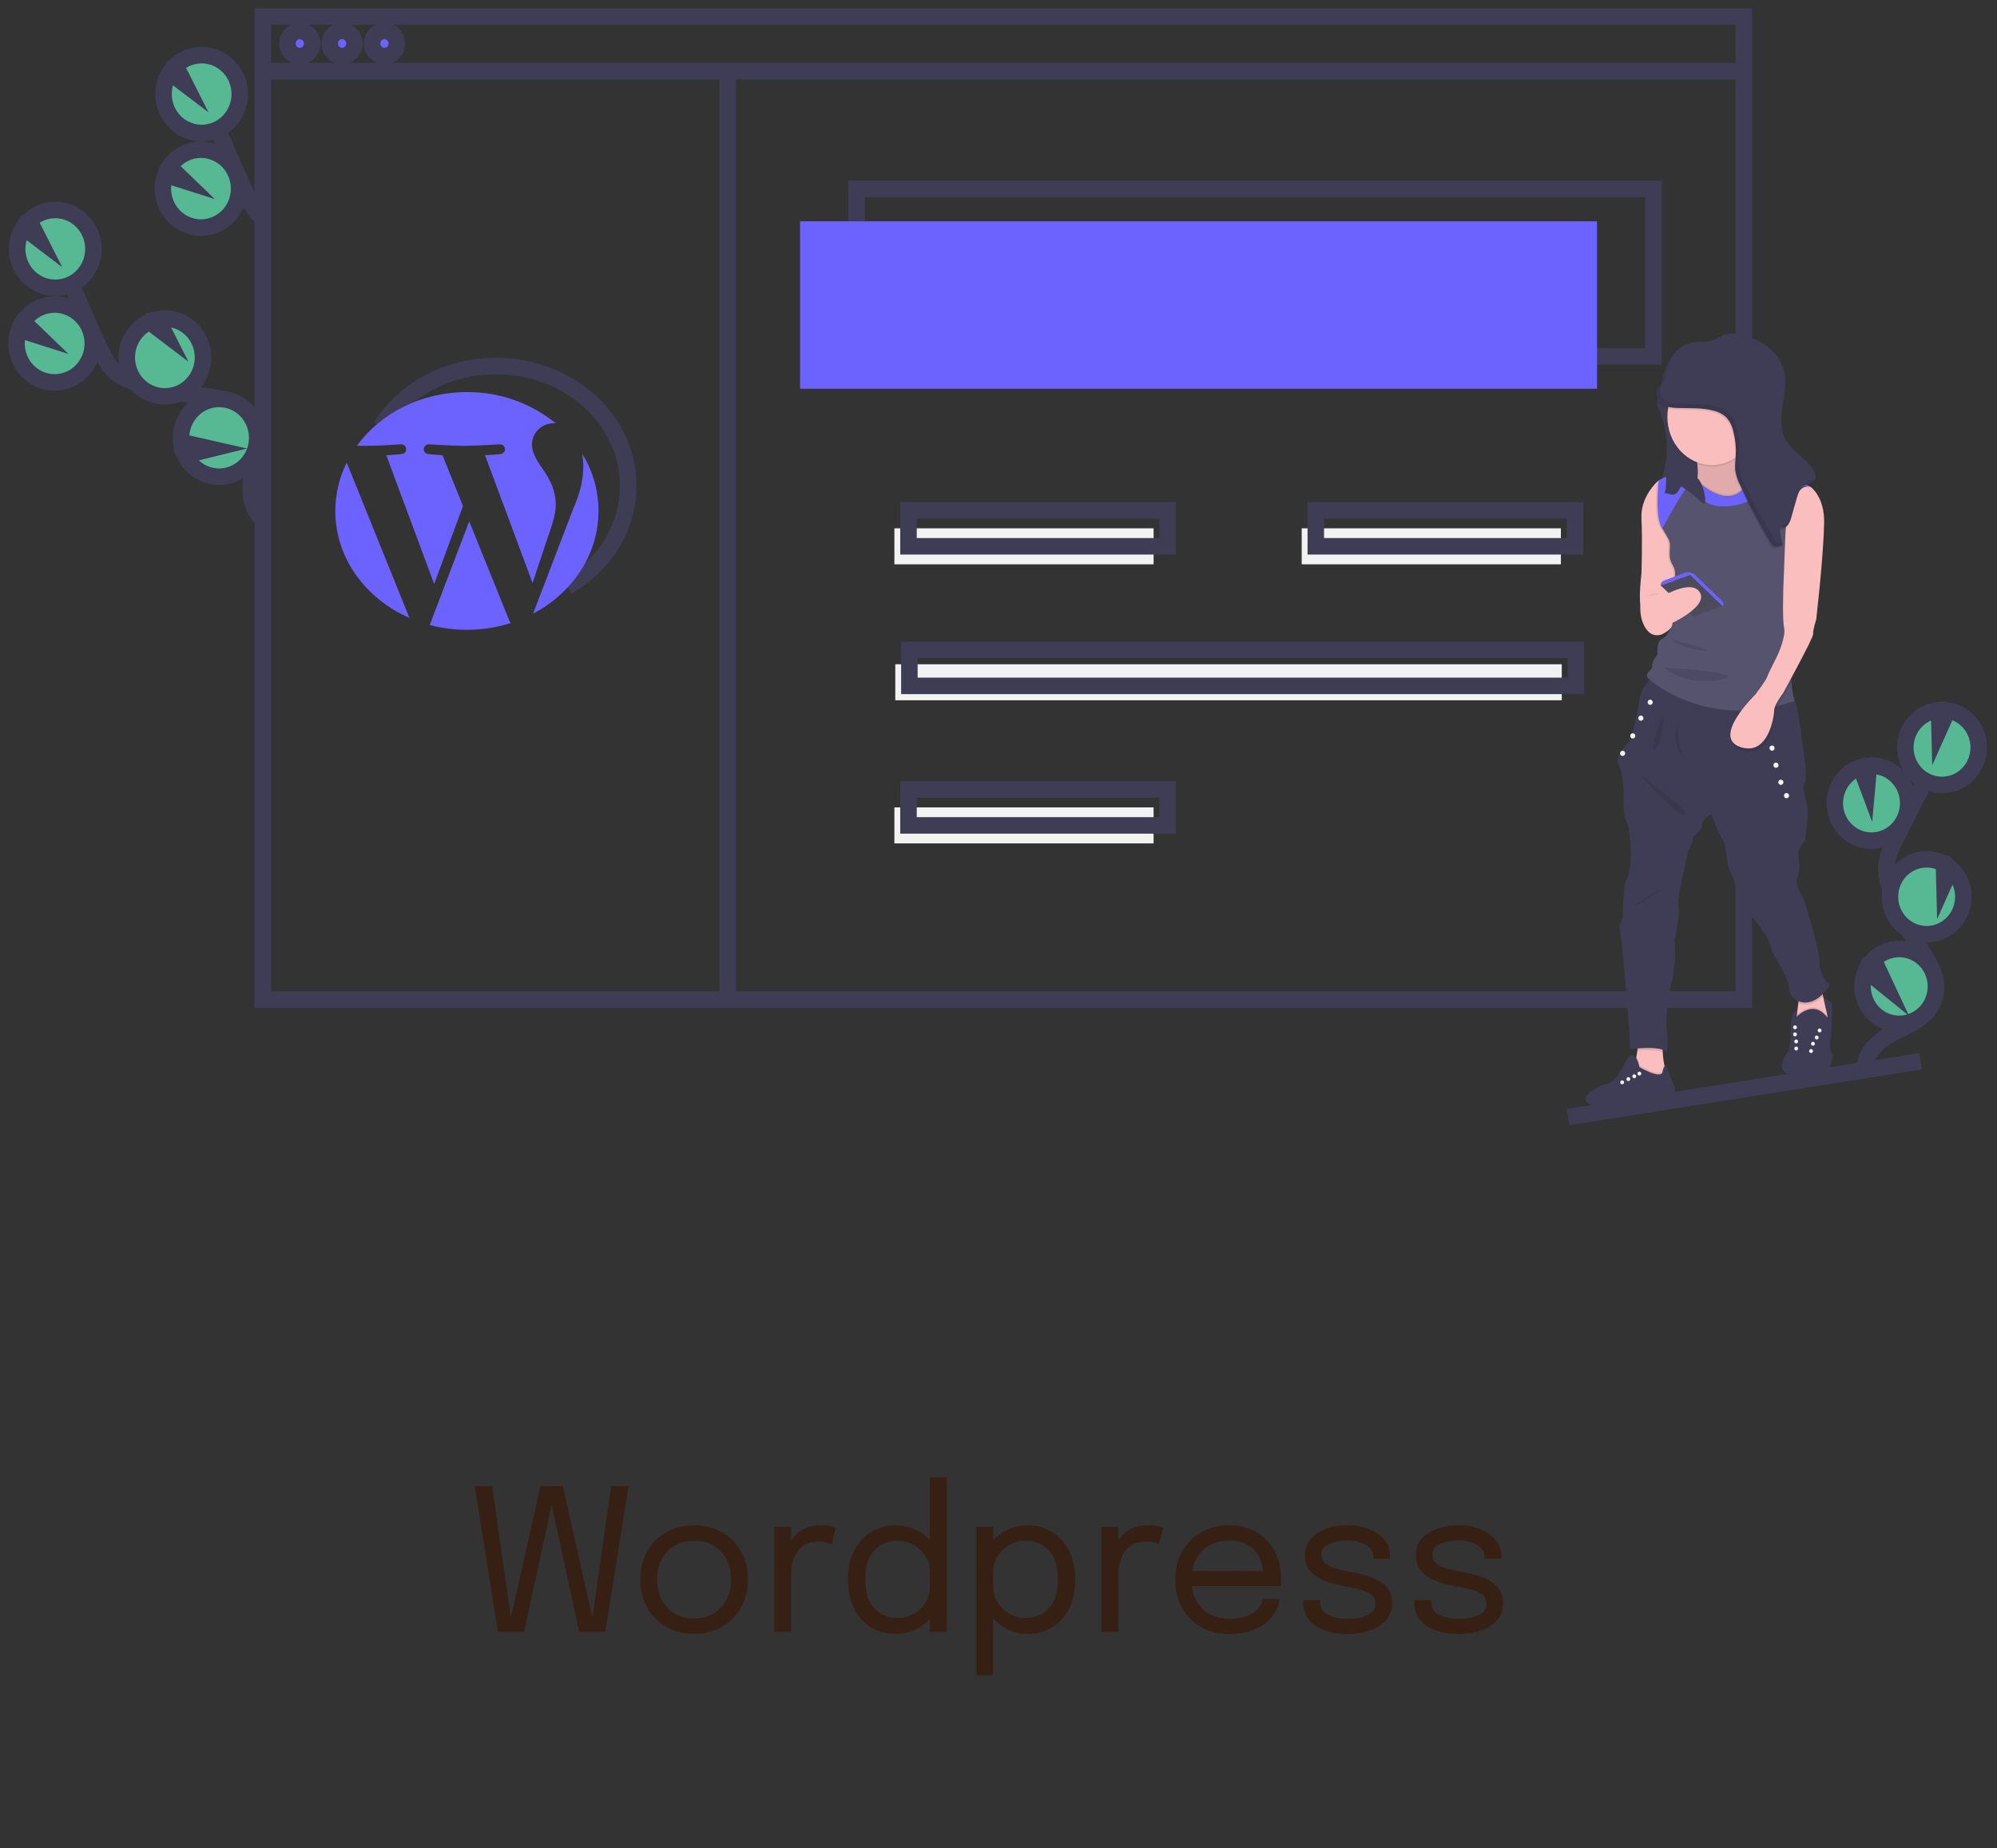 <svg width="121" height="112" viewBox="0 0 121 112" fill="none" xmlns="http://www.w3.org/2000/svg">
<rect x="0" y="0" width="121" height="112" fill="#333333" stroke="none"/>
<path d="M30.168 98.907L28.764 90.057H29.82L31.014 98.469L30.858 98.463L32.748 90.057H34.104L35.988 98.463L35.832 98.469L37.026 90.057H38.088L36.672 98.907H35.094L33.366 90.921H33.486L31.752 98.907H30.168ZM42.057 99.021C41.417 99.021 40.851 98.879 40.359 98.595C39.871 98.307 39.487 97.915 39.207 97.419C38.931 96.919 38.793 96.351 38.793 95.715C38.793 95.079 38.931 94.515 39.207 94.023C39.487 93.531 39.871 93.145 40.359 92.865C40.851 92.585 41.417 92.445 42.057 92.445C42.697 92.445 43.261 92.585 43.749 92.865C44.241 93.145 44.625 93.531 44.901 94.023C45.181 94.515 45.321 95.079 45.321 95.715C45.321 96.351 45.181 96.919 44.901 97.419C44.625 97.915 44.241 98.307 43.749 98.595C43.261 98.879 42.697 99.021 42.057 99.021ZM42.057 98.085C42.497 98.085 42.885 97.987 43.221 97.791C43.557 97.595 43.819 97.319 44.007 96.963C44.199 96.607 44.295 96.191 44.295 95.715C44.295 95.239 44.199 94.827 44.007 94.479C43.819 94.127 43.557 93.857 43.221 93.669C42.885 93.477 42.497 93.381 42.057 93.381C41.621 93.381 41.233 93.477 40.893 93.669C40.557 93.857 40.293 94.127 40.101 94.479C39.913 94.827 39.819 95.239 39.819 95.715C39.819 96.191 39.913 96.607 40.101 96.963C40.293 97.319 40.557 97.595 40.893 97.791C41.233 97.987 41.621 98.085 42.057 98.085ZM46.914 98.907V92.535H47.934V94.491L47.598 94.371C47.622 94.135 47.682 93.903 47.778 93.675C47.874 93.443 48.006 93.235 48.174 93.051C48.346 92.863 48.56 92.715 48.816 92.607C49.072 92.495 49.372 92.439 49.716 92.439C49.972 92.439 50.18 92.461 50.34 92.505C50.504 92.545 50.606 92.577 50.646 92.601L50.382 93.603C50.342 93.575 50.26 93.539 50.136 93.495C50.016 93.451 49.844 93.429 49.62 93.429C49.288 93.429 49.012 93.489 48.792 93.609C48.576 93.729 48.404 93.889 48.276 94.089C48.152 94.285 48.064 94.499 48.012 94.731C47.96 94.963 47.934 95.193 47.934 95.421V98.907H46.914ZM54.253 99.027C53.729 99.027 53.249 98.901 52.813 98.649C52.377 98.393 52.029 98.019 51.769 97.527C51.509 97.031 51.379 96.427 51.379 95.715C51.379 95.015 51.511 94.421 51.775 93.933C52.039 93.445 52.389 93.075 52.825 92.823C53.261 92.567 53.737 92.439 54.253 92.439C54.745 92.439 55.205 92.557 55.633 92.793C56.065 93.025 56.413 93.349 56.677 93.765C56.941 94.181 57.073 94.663 57.073 95.211C57.073 95.223 57.073 95.235 57.073 95.247C57.073 95.259 57.073 95.271 57.073 95.283L56.341 95.313C56.341 95.301 56.341 95.289 56.341 95.277C56.341 95.261 56.341 95.247 56.341 95.235C56.341 94.887 56.249 94.573 56.065 94.293C55.885 94.013 55.647 93.791 55.351 93.627C55.055 93.459 54.737 93.375 54.397 93.375C53.829 93.375 53.359 93.567 52.987 93.951C52.615 94.331 52.429 94.919 52.429 95.715C52.429 96.507 52.615 97.097 52.987 97.485C53.363 97.869 53.833 98.061 54.397 98.061C54.753 98.061 55.077 97.975 55.369 97.803C55.665 97.631 55.901 97.401 56.077 97.113C56.253 96.821 56.341 96.495 56.341 96.135L57.073 96.153C57.073 96.697 56.947 97.187 56.695 97.623C56.443 98.055 56.103 98.397 55.675 98.649C55.251 98.901 54.777 99.027 54.253 99.027ZM56.341 98.907V89.529H57.367V98.907H56.341ZM59.16 101.529V92.535H60.18V101.529H59.16ZM62.274 99.027C61.782 99.027 61.322 98.907 60.894 98.667C60.466 98.423 60.118 98.089 59.85 97.665C59.586 97.241 59.454 96.757 59.454 96.213C59.454 96.201 59.454 96.191 59.454 96.183C59.454 96.175 59.454 96.165 59.454 96.153L60.186 96.135C60.186 96.143 60.186 96.153 60.186 96.165C60.186 96.173 60.186 96.181 60.186 96.189C60.186 96.533 60.276 96.847 60.456 97.131C60.64 97.415 60.88 97.641 61.176 97.809C61.472 97.977 61.79 98.061 62.13 98.061C62.694 98.061 63.162 97.869 63.534 97.485C63.91 97.097 64.098 96.507 64.098 95.715C64.098 94.919 63.912 94.331 63.54 93.951C63.168 93.567 62.698 93.375 62.13 93.375C61.79 93.375 61.472 93.459 61.176 93.627C60.88 93.791 60.64 94.013 60.456 94.293C60.276 94.573 60.186 94.887 60.186 95.235L59.454 95.211C59.454 94.663 59.586 94.181 59.85 93.765C60.118 93.349 60.466 93.025 60.894 92.793C61.322 92.557 61.782 92.439 62.274 92.439C62.79 92.439 63.266 92.567 63.702 92.823C64.138 93.075 64.488 93.445 64.752 93.933C65.016 94.421 65.148 95.015 65.148 95.715C65.148 96.427 65.018 97.031 64.758 97.527C64.498 98.019 64.15 98.393 63.714 98.649C63.278 98.901 62.798 99.027 62.274 99.027ZM66.742 98.907V92.535H67.762V94.491L67.426 94.371C67.45 94.135 67.51 93.903 67.606 93.675C67.702 93.443 67.834 93.235 68.002 93.051C68.174 92.863 68.388 92.715 68.644 92.607C68.9 92.495 69.2 92.439 69.544 92.439C69.8 92.439 70.008 92.461 70.168 92.505C70.332 92.545 70.434 92.577 70.474 92.601L70.21 93.603C70.17 93.575 70.088 93.539 69.964 93.495C69.844 93.451 69.672 93.429 69.448 93.429C69.116 93.429 68.84 93.489 68.62 93.609C68.404 93.729 68.232 93.889 68.104 94.089C67.98 94.285 67.892 94.499 67.84 94.731C67.788 94.963 67.762 95.193 67.762 95.421V98.907H66.742ZM71.783 96.129V95.217H76.709L76.529 95.517C76.529 95.493 76.529 95.471 76.529 95.451C76.529 95.427 76.529 95.405 76.529 95.385C76.529 95.017 76.451 94.681 76.295 94.377C76.143 94.069 75.915 93.823 75.611 93.639C75.307 93.455 74.931 93.363 74.483 93.363C74.031 93.363 73.633 93.459 73.289 93.651C72.945 93.843 72.677 94.115 72.485 94.467C72.293 94.815 72.197 95.231 72.197 95.715C72.197 96.207 72.289 96.631 72.473 96.987C72.661 97.343 72.927 97.617 73.271 97.809C73.615 98.001 74.023 98.097 74.495 98.097C74.831 98.097 75.123 98.063 75.371 97.995C75.619 97.923 75.823 97.829 75.983 97.713C76.147 97.593 76.271 97.463 76.355 97.323C76.439 97.183 76.489 97.043 76.505 96.903H77.525C77.505 97.159 77.425 97.413 77.285 97.665C77.145 97.917 76.947 98.147 76.691 98.355C76.435 98.559 76.121 98.723 75.749 98.847C75.377 98.971 74.949 99.033 74.465 99.033C73.825 99.033 73.261 98.893 72.773 98.613C72.285 98.333 71.901 97.945 71.621 97.449C71.345 96.953 71.207 96.383 71.207 95.739C71.207 95.087 71.347 94.515 71.627 94.023C71.907 93.527 72.293 93.139 72.785 92.859C73.277 92.579 73.839 92.439 74.471 92.439C75.115 92.439 75.673 92.579 76.145 92.859C76.617 93.139 76.981 93.523 77.237 94.011C77.493 94.495 77.621 95.047 77.621 95.667C77.621 95.731 77.619 95.815 77.615 95.919C77.611 96.023 77.605 96.093 77.597 96.129H71.783ZM81.647 99.027C81.263 99.027 80.907 98.987 80.579 98.907C80.255 98.823 79.971 98.703 79.727 98.547C79.487 98.387 79.299 98.191 79.163 97.959C79.031 97.727 78.965 97.461 78.965 97.161C78.965 97.129 78.965 97.097 78.965 97.065C78.965 97.029 78.965 96.999 78.965 96.975H79.991C79.991 96.999 79.991 97.019 79.991 97.035C79.991 97.051 79.991 97.075 79.991 97.107C79.991 97.431 80.141 97.679 80.441 97.851C80.741 98.019 81.151 98.103 81.671 98.103C81.991 98.103 82.277 98.071 82.529 98.007C82.781 97.943 82.979 97.845 83.123 97.713C83.271 97.581 83.345 97.415 83.345 97.215C83.345 96.883 83.189 96.647 82.877 96.507C82.569 96.363 82.107 96.239 81.491 96.135C81.167 96.079 80.859 96.007 80.567 95.919C80.275 95.827 80.015 95.709 79.787 95.565C79.563 95.421 79.385 95.243 79.253 95.031C79.125 94.815 79.061 94.557 79.061 94.257C79.061 93.869 79.175 93.541 79.403 93.273C79.635 93.001 79.947 92.795 80.339 92.655C80.731 92.511 81.167 92.439 81.647 92.439C82.111 92.439 82.539 92.513 82.931 92.661C83.323 92.809 83.637 93.025 83.873 93.309C84.113 93.589 84.233 93.935 84.233 94.347C84.233 94.363 84.233 94.383 84.233 94.407C84.233 94.427 84.233 94.447 84.233 94.467H83.213C83.213 94.447 83.213 94.431 83.213 94.419C83.213 94.407 83.213 94.393 83.213 94.377C83.213 94.145 83.139 93.955 82.991 93.807C82.843 93.655 82.651 93.543 82.415 93.471C82.179 93.395 81.927 93.357 81.659 93.357C81.407 93.357 81.159 93.385 80.915 93.441C80.671 93.493 80.469 93.581 80.309 93.705C80.149 93.829 80.069 93.999 80.069 94.215C80.069 94.431 80.143 94.605 80.291 94.737C80.443 94.865 80.655 94.971 80.927 95.055C81.203 95.135 81.527 95.209 81.899 95.277C82.231 95.337 82.545 95.413 82.841 95.505C83.137 95.593 83.397 95.707 83.621 95.847C83.849 95.987 84.027 96.165 84.155 96.381C84.287 96.593 84.353 96.853 84.353 97.161C84.353 97.473 84.281 97.745 84.137 97.977C83.997 98.209 83.801 98.403 83.549 98.559C83.301 98.715 83.013 98.831 82.685 98.907C82.361 98.987 82.015 99.027 81.647 99.027ZM88.374 99.027C87.99 99.027 87.633 98.987 87.305 98.907C86.981 98.823 86.698 98.703 86.454 98.547C86.213 98.387 86.025 98.191 85.889 97.959C85.757 97.727 85.692 97.461 85.692 97.161C85.692 97.129 85.692 97.097 85.692 97.065C85.692 97.029 85.692 96.999 85.692 96.975H86.718C86.718 96.999 86.718 97.019 86.718 97.035C86.718 97.051 86.718 97.075 86.718 97.107C86.718 97.431 86.868 97.679 87.168 97.851C87.468 98.019 87.877 98.103 88.397 98.103C88.718 98.103 89.004 98.071 89.255 98.007C89.507 97.943 89.706 97.845 89.85 97.713C89.998 97.581 90.072 97.415 90.072 97.215C90.072 96.883 89.915 96.647 89.603 96.507C89.296 96.363 88.834 96.239 88.218 96.135C87.894 96.079 87.585 96.007 87.293 95.919C87.001 95.827 86.742 95.709 86.513 95.565C86.29 95.421 86.112 95.243 85.98 95.031C85.852 94.815 85.787 94.557 85.787 94.257C85.787 93.869 85.901 93.541 86.129 93.273C86.362 93.001 86.674 92.795 87.066 92.655C87.457 92.511 87.894 92.439 88.374 92.439C88.838 92.439 89.266 92.513 89.657 92.661C90.049 92.809 90.364 93.025 90.6 93.309C90.84 93.589 90.96 93.935 90.96 94.347C90.96 94.363 90.96 94.383 90.96 94.407C90.96 94.427 90.96 94.447 90.96 94.467H89.939C89.939 94.447 89.939 94.431 89.939 94.419C89.939 94.407 89.939 94.393 89.939 94.377C89.939 94.145 89.865 93.955 89.718 93.807C89.57 93.655 89.377 93.543 89.141 93.471C88.906 93.395 88.653 93.357 88.385 93.357C88.133 93.357 87.885 93.385 87.641 93.441C87.397 93.493 87.195 93.581 87.035 93.705C86.876 93.829 86.796 93.999 86.796 94.215C86.796 94.431 86.87 94.605 87.017 94.737C87.169 94.865 87.382 94.971 87.653 95.055C87.93 95.135 88.254 95.209 88.626 95.277C88.957 95.337 89.272 95.413 89.567 95.505C89.864 95.593 90.124 95.707 90.347 95.847C90.576 95.987 90.754 96.165 90.882 96.381C91.013 96.593 91.079 96.853 91.079 97.161C91.079 97.473 91.007 97.745 90.864 97.977C90.724 98.209 90.528 98.403 90.275 98.559C90.028 98.715 89.74 98.831 89.412 98.907C89.088 98.987 88.742 99.027 88.374 99.027Z" fill="#391400" fill-opacity="0.6"/>
<path d="M100.184 11.448H51.895V21.596H100.184V11.448Z" stroke="#3F3D56" stroke-miterlimit="10"/>
<path d="M23.079 25.864C24.456 23.666 27.063 22.184 30.053 22.184C34.478 22.184 38.065 25.433 38.065 29.44C38.065 32.002 36.599 34.255 34.384 35.546" stroke="#3F3D56" stroke-miterlimit="10"/>
<path d="M96.765 13.412H48.477V23.56H96.765V13.412Z" fill="#6C63FF"/>
<path d="M17.951 3.727C18.364 3.727 18.699 3.385 18.699 2.964C18.699 2.542 18.364 2.2 17.951 2.2C17.538 2.2 17.203 2.542 17.203 2.964C17.203 3.385 17.538 3.727 17.951 3.727Z" fill="#6C63FF"/>
<path d="M20.515 3.727C20.928 3.727 21.263 3.385 21.263 2.964C21.263 2.542 20.928 2.2 20.515 2.2C20.102 2.2 19.767 2.542 19.767 2.964C19.767 3.385 20.102 3.727 20.515 3.727Z" fill="#6C63FF"/>
<path d="M23.079 3.727C23.492 3.727 23.827 3.385 23.827 2.964C23.827 2.542 23.492 2.2 23.079 2.2C22.666 2.2 22.331 2.542 22.331 2.964C22.331 3.385 22.666 3.727 23.079 3.727Z" fill="#6C63FF"/>
<path d="M105.661 1H15.921V60.58H105.661V1Z" stroke="#3F3D56" stroke-miterlimit="10"/>
<path d="M15.921 4.311H105.661" stroke="#3F3D56" stroke-miterlimit="10"/>
<path d="M18.165 3.4C18.578 3.4 18.913 3.058 18.913 2.637C18.913 2.215 18.578 1.873 18.165 1.873C17.752 1.873 17.417 2.215 17.417 2.637C17.417 3.058 17.752 3.4 18.165 3.4Z" stroke="#3F3D56" stroke-miterlimit="10"/>
<path d="M20.729 3.4C21.142 3.4 21.477 3.058 21.477 2.637C21.477 2.215 21.142 1.873 20.729 1.873C20.316 1.873 19.981 2.215 19.981 2.637C19.981 3.058 20.316 3.4 20.729 3.4Z" stroke="#3F3D56" stroke-miterlimit="10"/>
<path d="M23.293 3.4C23.706 3.4 24.041 3.058 24.041 2.637C24.041 2.215 23.706 1.873 23.293 1.873C22.88 1.873 22.545 2.215 22.545 2.637C22.545 3.058 22.88 3.4 23.293 3.4Z" stroke="#3F3D56" stroke-miterlimit="10"/>
<path d="M4.388 23.265C4.716 23.117 5.005 22.894 5.233 22.612C5.461 22.331 5.622 22 5.703 21.644C5.785 21.288 5.784 20.918 5.701 20.563C5.619 20.207 5.456 19.876 5.227 19.596C4.998 19.316 4.708 19.093 4.38 18.947C4.053 18.8 3.696 18.734 3.339 18.752C2.982 18.77 2.633 18.873 2.322 19.052C2.01 19.231 1.743 19.482 1.542 19.784L2.407 20.619L1.296 20.266C1.078 20.848 1.094 21.494 1.342 22.063C1.428 22.263 1.541 22.45 1.679 22.617C2 23.011 2.438 23.288 2.927 23.404C3.416 23.521 3.929 23.472 4.388 23.265Z" fill="#57B894"/>
<path d="M15.945 31.456C15.101 30.852 15.101 29.583 15.311 28.553C15.52 27.522 15.84 26.398 15.365 25.465C14.681 24.123 12.884 24.042 11.41 23.899C10.317 23.792 9.239 23.554 8.2 23.188C7.784 23.041 7.367 22.87 7.026 22.585C6.535 22.175 6.246 21.57 5.977 20.983C5.081 19.028 4.23 17.052 3.425 15.056" stroke="#3F3D56" stroke-miterlimit="10"/>
<path d="M4.245 22.973C4.572 22.825 4.861 22.602 5.089 22.32C5.318 22.039 5.479 21.707 5.56 21.352C5.641 20.996 5.641 20.626 5.558 20.271C5.475 19.915 5.313 19.584 5.084 19.304C4.854 19.023 4.565 18.801 4.237 18.655C3.909 18.508 3.553 18.442 3.195 18.46C2.838 18.478 2.49 18.581 2.178 18.76C1.867 18.939 1.6 19.19 1.399 19.492L2.264 20.327L1.153 19.974C0.934 20.556 0.951 21.202 1.199 21.771C1.285 21.971 1.398 22.158 1.535 22.325C1.857 22.719 2.295 22.996 2.784 23.113C3.273 23.229 3.786 23.18 4.245 22.973V22.973Z" stroke="#3F3D56" stroke-miterlimit="10"/>
<path d="M1.43 16.43C1.273 16.068 1.208 15.672 1.24 15.278C1.272 14.884 1.401 14.505 1.615 14.175L2.535 14.873L1.967 13.749C2.325 13.409 2.78 13.193 3.266 13.133C3.752 13.073 4.244 13.173 4.671 13.418C5.098 13.662 5.438 14.039 5.642 14.494C5.845 14.948 5.902 15.457 5.804 15.947C5.706 16.437 5.458 16.882 5.096 17.219C4.734 17.555 4.276 17.765 3.789 17.819C3.303 17.873 2.812 17.767 2.388 17.517C1.964 17.268 1.628 16.887 1.43 16.43Z" fill="#57B894"/>
<path d="M1.239 16.04C1.082 15.678 1.017 15.283 1.049 14.889C1.081 14.495 1.21 14.115 1.424 13.785L2.344 14.483L1.776 13.36C2.134 13.019 2.589 12.803 3.075 12.743C3.561 12.684 4.053 12.784 4.48 13.028C4.907 13.273 5.247 13.649 5.451 14.104C5.654 14.559 5.711 15.068 5.613 15.557C5.515 16.047 5.267 16.493 4.905 16.829C4.543 17.166 4.085 17.376 3.598 17.429C3.112 17.483 2.621 17.378 2.197 17.128C1.773 16.878 1.437 16.497 1.239 16.04L1.239 16.04Z" stroke="#3F3D56" stroke-miterlimit="10"/>
<path d="M11.134 24.201C11.652 23.966 12.068 23.545 12.302 23.017C12.536 22.49 12.572 21.893 12.402 21.34C12.233 20.788 11.87 20.318 11.383 20.021C10.897 19.724 10.32 19.62 9.763 19.729L10.199 20.592L9.269 19.886C9.267 19.887 9.265 19.887 9.263 19.888C8.986 20.014 8.735 20.194 8.526 20.418C8.317 20.642 8.153 20.907 8.044 21.195C7.823 21.779 7.839 22.428 8.087 23C8.335 23.572 8.795 24.02 9.367 24.245C9.938 24.47 10.574 24.454 11.134 24.201Z" fill="#57B894"/>
<path d="M10.927 23.819C11.445 23.584 11.861 23.163 12.095 22.636C12.329 22.108 12.365 21.511 12.195 20.958C12.026 20.406 11.663 19.936 11.176 19.639C10.69 19.342 10.113 19.238 9.556 19.347L9.992 20.21L9.062 19.504C9.06 19.505 9.058 19.506 9.056 19.507C8.778 19.632 8.528 19.812 8.319 20.036C8.109 20.26 7.945 20.525 7.836 20.814C7.727 21.103 7.674 21.411 7.682 21.72C7.689 22.03 7.756 22.335 7.879 22.619C8.002 22.902 8.178 23.157 8.398 23.371C8.618 23.585 8.876 23.752 9.159 23.863C9.442 23.975 9.744 24.028 10.047 24.021C10.351 24.013 10.649 23.945 10.927 23.819V23.819Z" stroke="#3F3D56" stroke-miterlimit="10"/>
<path d="M12.056 28.728C12.483 29.048 13.005 29.207 13.534 29.18C14.063 29.154 14.567 28.942 14.961 28.58C15.355 28.219 15.616 27.731 15.699 27.197C15.782 26.662 15.683 26.115 15.418 25.647C15.153 25.179 14.739 24.818 14.244 24.624C13.749 24.431 13.205 24.417 12.701 24.586C12.198 24.754 11.767 25.093 11.479 25.548C11.192 26.002 11.067 26.544 11.124 27.081L12.939 27.494L11.356 27.883C11.519 28.218 11.759 28.508 12.056 28.728Z" fill="#57B894"/>
<path d="M11.912 28.435C12.34 28.755 12.862 28.914 13.391 28.887C13.92 28.86 14.423 28.649 14.818 28.288C15.212 27.926 15.472 27.438 15.556 26.904C15.639 26.369 15.54 25.822 15.275 25.354C15.01 24.886 14.595 24.525 14.101 24.331C13.606 24.138 13.061 24.125 12.558 24.293C12.055 24.461 11.623 24.8 11.336 25.255C11.049 25.709 10.924 26.251 10.981 26.788L12.796 27.201L11.212 27.59C11.376 27.925 11.616 28.215 11.912 28.435V28.435Z" stroke="#3F3D56" stroke-miterlimit="10"/>
<path d="M112.219 50.964C112.523 51.129 112.861 51.22 113.205 51.23C113.549 51.239 113.891 51.167 114.203 51.018C114.515 50.87 114.789 50.65 115.004 50.374C115.218 50.099 115.367 49.777 115.439 49.433C115.511 49.089 115.503 48.733 115.417 48.393C115.331 48.052 115.169 47.737 114.943 47.471C114.717 47.206 114.434 46.997 114.116 46.863C113.798 46.728 113.454 46.67 113.11 46.695L113.005 47.86L112.606 46.791C112.045 46.967 111.575 47.364 111.301 47.894C111.203 48.079 111.132 48.278 111.09 48.484C110.988 48.966 111.044 49.469 111.247 49.917C111.451 50.365 111.792 50.732 112.219 50.964Z" fill="#57B894"/>
<path d="M113.012 64.772C112.959 63.761 113.9 63.007 114.788 62.557C115.677 62.107 116.701 61.686 117.11 60.764C117.699 59.438 116.692 58 115.922 56.774C115.351 55.864 114.888 54.889 114.542 53.868C114.403 53.459 114.283 53.034 114.291 52.601C114.304 51.977 114.581 51.395 114.856 50.838C115.774 48.983 116.734 47.151 117.736 45.342" stroke="#3F3D56" stroke-miterlimit="10"/>
<path d="M112.351 50.68C112.655 50.845 112.993 50.936 113.337 50.946C113.681 50.955 114.023 50.883 114.335 50.734C114.647 50.586 114.921 50.365 115.136 50.09C115.35 49.815 115.499 49.493 115.571 49.149C115.643 48.805 115.635 48.449 115.549 48.108C115.463 47.768 115.301 47.453 115.075 47.187C114.849 46.922 114.566 46.713 114.248 46.578C113.93 46.444 113.586 46.386 113.242 46.411L113.137 47.576L112.738 46.507C112.177 46.683 111.707 47.08 111.433 47.61C111.335 47.795 111.264 47.994 111.222 48.199C111.12 48.682 111.176 49.185 111.379 49.633C111.583 50.081 111.924 50.448 112.351 50.68V50.68Z" stroke="#3F3D56" stroke-miterlimit="10"/>
<path d="M115.531 44.615C115.705 44.279 115.96 43.993 116.272 43.784C116.583 43.575 116.941 43.45 117.313 43.419L117.342 44.545L117.838 43.438C118.303 43.513 118.734 43.737 119.067 44.077C119.4 44.418 119.618 44.858 119.69 45.333C119.763 45.809 119.685 46.296 119.469 46.723C119.253 47.151 118.909 47.497 118.487 47.712C118.066 47.927 117.588 48 117.123 47.92C116.658 47.84 116.231 47.611 115.902 47.266C115.573 46.922 115.359 46.479 115.293 46.003C115.226 45.526 115.309 45.04 115.531 44.615Z" fill="#57B894"/>
<path d="M115.707 44.236C115.881 43.9 116.136 43.614 116.448 43.405C116.759 43.196 117.117 43.07 117.489 43.039L117.518 44.165L118.014 43.059C118.479 43.133 118.91 43.357 119.243 43.697C119.576 44.038 119.794 44.478 119.866 44.953C119.939 45.429 119.861 45.916 119.645 46.343C119.428 46.771 119.085 47.117 118.663 47.332C118.241 47.547 117.764 47.62 117.299 47.54C116.834 47.46 116.407 47.231 116.078 46.886C115.749 46.542 115.535 46.099 115.469 45.623C115.402 45.146 115.485 44.66 115.707 44.236Z" stroke="#3F3D56" stroke-miterlimit="10"/>
<path d="M115.533 56.74C116.015 57.001 116.574 57.073 117.105 56.94C117.635 56.808 118.099 56.481 118.408 56.021C118.718 55.562 118.851 55.002 118.782 54.449C118.713 53.896 118.447 53.388 118.035 53.022L117.654 53.873L117.625 52.733C117.624 52.732 117.622 52.731 117.62 52.73C117.362 52.59 117.08 52.503 116.789 52.474C116.498 52.446 116.205 52.476 115.926 52.563C115.646 52.65 115.386 52.792 115.161 52.982C114.936 53.172 114.749 53.405 114.612 53.669C114.475 53.932 114.39 54.22 114.362 54.517C114.334 54.814 114.364 55.114 114.449 55.399C114.535 55.684 114.674 55.949 114.86 56.179C115.046 56.409 115.275 56.6 115.533 56.74V56.74Z" fill="#57B894"/>
<path d="M115.693 56.353C116.175 56.614 116.735 56.686 117.265 56.553C117.795 56.421 118.26 56.094 118.569 55.634C118.878 55.175 119.011 54.615 118.942 54.062C118.874 53.509 118.608 53.001 118.196 52.635L117.815 53.486L117.786 52.346C117.784 52.345 117.782 52.344 117.781 52.343C117.523 52.203 117.24 52.116 116.95 52.088C116.659 52.059 116.366 52.089 116.086 52.176C115.807 52.263 115.547 52.406 115.322 52.596C115.096 52.785 114.91 53.019 114.773 53.282C114.636 53.545 114.551 53.834 114.523 54.13C114.495 54.427 114.525 54.727 114.61 55.012C114.695 55.297 114.835 55.562 115.021 55.792C115.207 56.023 115.435 56.213 115.693 56.353V56.353Z" stroke="#3F3D56" stroke-miterlimit="10"/>
<path d="M112.723 60.143C112.74 60.663 112.932 61.162 113.266 61.555C113.6 61.948 114.057 62.212 114.559 62.302C115.061 62.392 115.578 62.304 116.024 62.051C116.47 61.798 116.816 61.396 117.007 60.913C117.197 60.43 117.218 59.895 117.068 59.397C116.917 58.9 116.604 58.47 116.18 58.181C115.756 57.892 115.248 57.76 114.74 57.807C114.232 57.855 113.756 58.08 113.392 58.444L114.163 60.093L112.934 59.099C112.783 59.425 112.711 59.783 112.723 60.143Z" fill="#57B894"/>
<path d="M112.855 59.858C112.872 60.378 113.064 60.877 113.398 61.27C113.732 61.663 114.189 61.927 114.691 62.017C115.193 62.107 115.71 62.019 116.156 61.766C116.602 61.513 116.948 61.111 117.138 60.628C117.328 60.145 117.35 59.609 117.2 59.112C117.049 58.615 116.736 58.185 116.312 57.896C115.888 57.606 115.38 57.474 114.872 57.522C114.364 57.57 113.888 57.795 113.524 58.159L114.295 59.808L113.066 58.814C112.915 59.14 112.843 59.498 112.855 59.858Z" stroke="#3F3D56" stroke-miterlimit="10"/>
<path d="M13.255 13.881C13.583 13.733 13.872 13.51 14.1 13.229C14.328 12.947 14.489 12.616 14.571 12.26C14.652 11.904 14.651 11.534 14.569 11.179C14.486 10.823 14.323 10.492 14.094 10.212C13.865 9.932 13.575 9.71 13.247 9.563C12.92 9.417 12.563 9.35 12.206 9.368C11.849 9.386 11.501 9.489 11.189 9.668C10.877 9.847 10.61 10.098 10.41 10.4L11.275 11.235L10.163 10.883C9.945 11.464 9.961 12.11 10.209 12.679C10.295 12.879 10.409 13.066 10.546 13.233C10.867 13.627 11.306 13.904 11.794 14.021C12.283 14.138 12.796 14.088 13.255 13.881Z" fill="#57B894"/>
<path d="M15.893 13.2C15.402 12.79 15.114 12.185 14.845 11.598C13.948 9.643 13.098 7.667 12.292 5.671" stroke="#3F3D56" stroke-miterlimit="10"/>
<path d="M13.112 13.588C13.439 13.44 13.728 13.217 13.957 12.936C14.185 12.654 14.346 12.323 14.427 11.967C14.508 11.611 14.508 11.241 14.425 10.886C14.342 10.53 14.18 10.2 13.951 9.919C13.722 9.639 13.432 9.417 13.104 9.27C12.776 9.124 12.42 9.057 12.063 9.075C11.705 9.093 11.357 9.196 11.045 9.375C10.734 9.554 10.467 9.805 10.266 10.107L11.131 10.942L10.02 10.589C9.801 11.171 9.818 11.817 10.066 12.386C10.152 12.586 10.265 12.773 10.402 12.941C10.724 13.335 11.162 13.611 11.651 13.728C12.14 13.845 12.653 13.796 13.112 13.588V13.588Z" stroke="#3F3D56" stroke-miterlimit="10"/>
<path d="M10.297 7.046C10.14 6.684 10.075 6.288 10.107 5.894C10.139 5.5 10.268 5.121 10.482 4.791L11.402 5.489L10.834 4.366C11.192 4.025 11.647 3.809 12.133 3.749C12.619 3.69 13.111 3.789 13.538 4.034C13.965 4.278 14.305 4.655 14.509 5.11C14.712 5.565 14.769 6.074 14.671 6.563C14.573 7.053 14.325 7.498 13.963 7.835C13.601 8.171 13.143 8.382 12.657 8.435C12.17 8.489 11.679 8.383 11.255 8.134C10.831 7.884 10.495 7.503 10.297 7.046V7.046Z" fill="#57B894"/>
<path d="M10.106 6.655C9.949 6.294 9.884 5.898 9.916 5.504C9.948 5.11 10.077 4.73 10.291 4.401L11.211 5.099L10.643 3.975C11.001 3.634 11.456 3.418 11.942 3.359C12.428 3.299 12.92 3.399 13.347 3.643C13.774 3.888 14.114 4.265 14.318 4.719C14.521 5.174 14.578 5.683 14.48 6.173C14.382 6.663 14.134 7.108 13.772 7.444C13.41 7.781 12.952 7.991 12.466 8.045C11.979 8.098 11.488 7.993 11.064 7.743C10.64 7.493 10.304 7.112 10.106 6.655L10.106 6.655Z" stroke="#3F3D56" stroke-miterlimit="10"/>
<path d="M44.096 4.311V60.665" stroke="#3F3D56" stroke-miterlimit="10"/>
<path d="M69.897 32.018H54.192V34.2H69.897V32.018Z" fill="#F2F2F2"/>
<path d="M94.575 32.018H78.871V34.2H94.575V32.018Z" fill="#F2F2F2"/>
<path d="M70.751 30.927H55.047V33.109H70.751V30.927Z" stroke="#3F3D56" stroke-miterlimit="10"/>
<path d="M69.897 48.932H54.192V51.114H69.897V48.932Z" fill="#F2F2F2"/>
<path d="M70.751 47.84H55.047V50.023H70.751V47.84Z" stroke="#3F3D56" stroke-miterlimit="10"/>
<path d="M94.629 40.257H54.246V42.44H94.629V40.257Z" fill="#F2F2F2"/>
<path d="M95.483 39.384H55.1V41.567H95.483V39.384Z" stroke="#3F3D56" stroke-miterlimit="10"/>
<path d="M95.43 30.927H79.725V33.109H95.43V30.927Z" stroke="#3F3D56" stroke-miterlimit="10"/>
<path d="M100.415 24.536C100.449 24.653 100.492 24.768 100.544 24.879C101.121 26.264 101.146 27.824 100.613 29.228C100.997 29.203 101.38 29.267 101.763 29.297C102.145 29.327 102.542 29.322 102.898 29.169C103.254 29.016 103.564 28.688 103.616 28.284C103.686 27.737 103.296 27.261 102.955 26.846C102.606 26.424 102.27 25.958 102.167 25.407C102.054 24.801 102.215 24.091 101.84 23.619C101.807 23.574 101.765 23.537 101.716 23.511C101.514 23.417 100.99 23.42 100.788 23.537C100.476 23.716 100.339 24.189 100.415 24.536Z" fill="#3F3D56"/>
<path d="M111.024 64.052C111 64.234 110.958 64.414 110.898 64.588C110.898 64.588 110.51 65.5 108.914 65.254C107.871 65.093 107.878 64.594 108.051 64.207C108.129 64.046 108.225 63.895 108.336 63.755C108.491 63.541 108.475 62.724 108.53 61.978C108.584 61.233 108.914 61.195 108.914 61.195L108.933 62.034C109.555 61.201 109.99 62.176 109.99 62.176C109.99 62.176 110.874 62.195 110.766 61.732C110.651 61.239 110.479 60.459 110.479 60.459C110.479 60.459 110.906 60.662 110.984 60.804C111.062 60.947 110.968 62.859 110.898 63.041C110.829 63.223 110.898 63.715 111 63.858C111.028 63.918 111.037 63.986 111.024 64.052Z" fill="#3F3D56"/>
<path d="M110.729 61.683C110.729 61.872 110.67 62.056 110.561 62.209C110.451 62.361 110.297 62.474 110.121 62.531C109.95 62.586 109.768 62.6 109.591 62.572C109.413 62.545 109.244 62.476 109.097 62.371C109.008 62.307 108.937 62.221 108.893 62.119C108.848 62.018 108.831 61.906 108.844 61.796L108.869 61.585L108.958 60.816L109.081 59.757C109.081 59.757 110.404 59.069 110.316 59.329C110.283 59.426 110.356 59.863 110.461 60.372C110.535 60.736 110.626 61.137 110.706 61.477C110.721 61.544 110.729 61.614 110.729 61.683Z" fill="#FBBEBE"/>
<path opacity="0.1" d="M108.763 61.626C108.763 61.626 109.908 60.252 110.846 61.751L110.689 62.711H108.763V61.626Z" fill="black"/>
<path d="M108.763 61.721C108.763 61.721 109.908 60.347 110.846 61.846L110.689 62.806H108.763V61.721Z" fill="#3F3D56"/>
<path d="M110.252 62.569C110.316 62.569 110.368 62.516 110.368 62.45C110.368 62.384 110.316 62.33 110.252 62.33C110.187 62.33 110.135 62.384 110.135 62.45C110.135 62.516 110.187 62.569 110.252 62.569Z" fill="#F2F2F2"/>
<path d="M108.763 62.379C108.827 62.379 108.879 62.325 108.879 62.259C108.879 62.193 108.827 62.14 108.763 62.14C108.698 62.14 108.646 62.193 108.646 62.259C108.646 62.325 108.698 62.379 108.763 62.379Z" fill="#F2F2F2"/>
<path d="M109.85 63.376C109.914 63.376 109.966 63.322 109.966 63.256C109.966 63.19 109.914 63.137 109.85 63.137C109.786 63.137 109.733 63.19 109.733 63.256C109.733 63.322 109.786 63.376 109.85 63.376Z" fill="#F2F2F2"/>
<path d="M108.833 63.236C108.898 63.236 108.95 63.182 108.95 63.117C108.95 63.05 108.898 62.997 108.833 62.997C108.769 62.997 108.717 63.05 108.717 63.117C108.717 63.182 108.769 63.236 108.833 63.236Z" fill="#F2F2F2"/>
<path d="M110.075 62.998C110.14 62.998 110.192 62.944 110.192 62.878C110.192 62.812 110.14 62.759 110.075 62.759C110.011 62.759 109.959 62.812 109.959 62.878C109.959 62.944 110.011 62.998 110.075 62.998Z" fill="#F2F2F2"/>
<path d="M108.763 62.807C108.827 62.807 108.879 62.754 108.879 62.688C108.879 62.622 108.827 62.568 108.763 62.568C108.698 62.568 108.646 62.622 108.646 62.688C108.646 62.754 108.698 62.807 108.763 62.807Z" fill="#F2F2F2"/>
<path d="M109.734 63.818C109.798 63.818 109.85 63.764 109.85 63.699C109.85 63.633 109.798 63.579 109.734 63.579C109.669 63.579 109.617 63.633 109.617 63.699C109.617 63.764 109.669 63.818 109.734 63.818Z" fill="#F2F2F2"/>
<path d="M108.833 63.665C108.898 63.665 108.95 63.611 108.95 63.545C108.95 63.479 108.898 63.426 108.833 63.426C108.769 63.426 108.717 63.479 108.717 63.545C108.717 63.611 108.769 63.665 108.833 63.665Z" fill="#F2F2F2"/>
<path d="M101.089 65.493L99.505 66.04C99.505 66.04 98.666 65.183 98.899 64.921C98.998 64.81 99.085 64.438 99.151 64.049C99.173 63.926 99.192 63.801 99.209 63.682C99.263 63.295 99.295 62.97 99.295 62.97C99.295 62.97 101.136 62.066 100.833 62.97C100.758 63.226 100.728 63.494 100.746 63.761C100.759 64.027 100.792 64.292 100.844 64.553C100.906 64.871 100.988 65.185 101.089 65.493Z" fill="#FBBEBE"/>
<path opacity="0.1" d="M101.089 65.493L99.505 66.04C99.505 66.04 98.666 65.184 98.899 64.922C98.998 64.81 99.085 64.439 99.151 64.05C99.241 64.214 99.304 64.392 99.336 64.577C100.705 65.344 100.728 64.886 100.728 64.886C100.744 64.768 100.783 64.655 100.844 64.554C100.906 64.872 100.988 65.186 101.089 65.493Z" fill="black"/>
<path d="M101.439 66.742C101.439 66.742 101.165 66.95 100.361 66.98C100.151 66.988 99.942 67.012 99.735 67.052C98.888 67.22 98.019 67.244 97.165 67.123C96.944 67.092 96.726 67.049 96.511 66.992C95.684 66.759 96.313 66.224 96.313 66.224C96.313 66.224 96.352 66.189 96.421 66.136C96.596 66.002 96.96 65.755 97.332 65.695C97.851 65.612 98.328 64.672 98.328 64.672L98.654 64.07C99.161 63.625 99.336 64.672 99.336 64.672C100.705 65.439 100.728 64.981 100.728 64.981C100.804 64.57 100.944 64.57 100.944 64.57C100.944 64.57 101.285 65.508 101.408 65.742C101.417 65.759 101.427 65.775 101.439 65.79C101.52 65.873 101.439 66.742 101.439 66.742Z" fill="#3F3D56"/>
<path d="M99.33 65.184C99.394 65.184 99.447 65.131 99.447 65.065C99.447 64.999 99.394 64.945 99.33 64.945C99.266 64.945 99.214 64.999 99.214 65.065C99.214 65.131 99.266 65.184 99.33 65.184Z" fill="#F2F2F2"/>
<path d="M98.663 65.518C98.727 65.518 98.779 65.465 98.779 65.399C98.779 65.333 98.727 65.279 98.663 65.279C98.599 65.279 98.546 65.333 98.546 65.399C98.546 65.465 98.599 65.518 98.663 65.518Z" fill="#F2F2F2"/>
<path d="M99.022 65.347C99.086 65.347 99.138 65.294 99.138 65.228C99.138 65.162 99.086 65.108 99.022 65.108C98.957 65.108 98.905 65.162 98.905 65.228C98.905 65.294 98.957 65.347 99.022 65.347Z" fill="#F2F2F2"/>
<path d="M98.287 65.715C98.352 65.715 98.404 65.661 98.404 65.595C98.404 65.529 98.352 65.476 98.287 65.476C98.223 65.476 98.171 65.529 98.171 65.595C98.171 65.661 98.223 65.715 98.287 65.715Z" fill="#F2F2F2"/>
<path opacity="0.1" d="M100.833 62.97C100.758 63.226 100.728 63.494 100.746 63.761C100.333 63.619 99.655 63.644 99.209 63.681C99.263 63.295 99.295 62.97 99.295 62.97C99.295 62.97 101.136 62.066 100.833 62.97Z" fill="black"/>
<path opacity="0.1" d="M110.461 60.372C109.888 60.945 109.341 60.981 108.958 60.816L109.081 59.757C109.081 59.757 110.404 59.069 110.316 59.329C110.283 59.426 110.356 59.863 110.461 60.372Z" fill="black"/>
<path d="M100.414 40.838C100.414 40.838 99.505 41.361 99.342 42.385C99.179 43.408 98.899 44.717 98.689 44.955C98.48 45.193 97.827 45.955 98.084 46.359C98.34 46.764 98.386 48.144 98.386 48.144C98.386 48.144 98.293 49.382 98.55 49.786C98.806 50.191 99.016 52.761 98.456 53.523C98.456 53.523 98.27 55.284 98.34 55.45C98.41 55.617 98.037 56.045 98.153 56.402C98.27 56.759 98.829 63.328 98.759 63.59C98.759 63.59 100.53 63.328 100.996 63.756C100.996 63.756 101.089 63.042 100.996 62.542C100.903 62.043 101.066 60.067 101.276 59.568C101.485 59.068 101.532 57.164 101.462 56.974C101.462 56.974 101.835 55.284 101.695 54.951C101.555 54.617 102.301 51.547 102.301 51.547C102.301 51.547 102.674 50.81 102.58 50.714C102.58 50.714 103.186 50.31 103.116 50C103.046 49.691 103.676 49.334 103.676 49.334C103.676 49.334 104.235 50.738 104.421 50.952C104.608 51.167 104.615 52.547 104.844 52.833C105.074 53.118 105.376 54.617 105.679 55.022C105.982 55.426 107.194 56.498 107.38 57.711C107.38 57.711 108.475 59.449 108.429 59.996C108.382 60.543 109.664 61.543 110.898 59.687C110.692 59.53 110.525 59.325 110.411 59.089C110.298 58.853 110.241 58.593 110.246 58.33C110.246 57.402 109.267 54.427 109.267 54.427C109.267 54.427 108.708 53.594 108.918 53.19C109.128 52.785 108.941 51.595 108.941 51.595L109.384 50.857C109.384 50.857 109.454 50.143 109.524 49.406C109.594 48.668 109.104 47.858 109.337 47.502C109.57 47.145 109.244 45.361 109.244 45.361C109.244 45.361 108.954 42.286 108.522 42.099C108.09 41.912 100.414 40.838 100.414 40.838Z" fill="#3F3D56"/>
<path d="M102.537 36.529C102.537 36.529 102.058 36.585 101.477 36.641C100.636 36.722 99.581 36.804 99.455 36.719C99.243 36.577 99.455 34.768 99.455 34.768C99.455 34.768 99.528 32.793 99.458 31.413C99.401 30.293 100.127 29.471 100.403 29.2C100.467 29.137 100.507 29.105 100.507 29.105L100.74 29.295L102.068 31.603L102.537 36.529Z" fill="#FBBEBE"/>
<path d="M107.73 28.938L106.425 29.747L104.281 31.413C104.281 31.413 102.068 30.223 102.627 29.532C102.731 29.396 102.801 29.236 102.832 29.066C103 28.271 102.627 27.129 102.627 27.129C102.627 27.129 105.543 23.107 105.376 26.225C105.309 27.477 105.676 28.161 106.139 28.532C106.828 29.083 107.73 28.938 107.73 28.938Z" fill="#FBBEBE"/>
<path opacity="0.1" d="M107.73 28.938L106.425 29.747L104.281 31.413C104.281 31.413 102.068 30.223 102.627 29.532C102.731 29.396 102.801 29.236 102.832 29.066C103 28.271 102.627 27.129 102.627 27.129C102.627 27.129 105.543 23.107 105.376 26.225C105.309 27.477 105.676 28.161 106.139 28.532C106.828 29.083 107.73 28.938 107.73 28.938Z" fill="black"/>
<path opacity="0.1" d="M103.726 28.28C105.217 28.28 106.425 26.973 106.425 25.361C106.425 23.748 105.217 22.441 103.726 22.441C102.236 22.441 101.028 23.748 101.028 25.361C101.028 26.973 102.236 28.28 103.726 28.28Z" fill="black"/>
<path d="M103.726 28.184C105.217 28.184 106.425 26.877 106.425 25.265C106.425 23.653 105.217 22.346 103.726 22.346C102.236 22.346 101.028 23.653 101.028 25.265C101.028 26.877 102.236 28.184 103.726 28.184Z" fill="#FBBEBE"/>
<path opacity="0.1" d="M107.73 28.938L106.425 29.747L104.281 31.413C104.281 31.413 102.068 30.223 102.627 29.533C102.731 29.397 102.801 29.236 102.832 29.066C105.273 31.198 106.015 28.991 106.139 28.532C106.828 29.083 107.73 28.938 107.73 28.938Z" fill="black"/>
<path opacity="0.1" d="M102.537 36.529C102.537 36.529 102.058 36.585 101.477 36.641C101.454 36.129 101.378 35.55 101.392 35.197C101.415 34.602 101.415 34.53 101.229 34.197C101.043 33.864 101.066 33.602 101.089 33.174C101.112 32.764 101.005 32.681 100.627 32.025C100.611 31.997 100.594 31.967 100.577 31.936C100.391 31.61 100.338 31.019 100.336 30.461C100.337 30.459 100.337 30.457 100.336 30.455C100.336 30.322 100.338 30.192 100.343 30.067C100.343 30.062 100.343 30.056 100.343 30.051C100.357 29.674 100.387 29.353 100.403 29.2C100.467 29.137 100.507 29.105 100.507 29.105L100.74 29.295L102.068 31.603L102.537 36.529Z" fill="black"/>
<path d="M109.425 29.29C109.423 29.289 109.706 29.508 109.705 29.507C108.861 29.135 108.383 31.008 108.254 31.597C108.231 31.706 108.219 31.77 108.219 31.77C108.219 31.77 108.234 31.928 108.253 32.18C108.315 33.021 108.424 34.906 108.172 35.364C108.147 35.412 108.126 35.464 108.112 35.517C108.033 35.795 108.042 36.214 108.083 36.62C108.129 37.038 108.197 37.453 108.289 37.863C108.289 37.863 108.848 39.315 108.615 40.267C108.538 40.621 108.515 40.985 108.547 41.346C108.571 41.678 108.62 42.007 108.695 42.331C108.717 42.426 108.732 42.48 108.732 42.48C108.38 42.603 108.037 42.705 107.701 42.785C107.048 42.946 106.38 43.038 105.709 43.061C102.558 43.163 100.46 41.621 99.965 41.201C99.926 41.168 99.896 41.141 99.878 41.123C99.552 40.814 100.181 40.576 100.111 40.362C100.041 40.148 100.429 39.672 100.429 39.672C100.429 39.672 100.344 38.886 100.693 38.72C101.043 38.553 101.299 37.982 101.496 37.506C101.693 37.03 101.462 35.792 101.485 35.197C101.509 34.602 101.509 34.531 101.322 34.198C101.136 33.865 101.159 33.603 101.182 33.175C101.205 32.764 101.099 32.681 100.721 32.026C100.704 31.997 100.688 31.968 100.67 31.937C100.484 31.61 100.773 31.048 100.772 30.49C100.772 30.488 100.879 30.492 100.878 30.49C100.878 30.357 100.66 30.178 100.665 30.054C100.665 30.049 100.558 29.95 100.558 29.945C100.574 29.664 100.556 29.382 100.507 29.105C102.371 28.129 102.813 29.146 102.813 29.146C105.54 31.542 106.158 28.548 106.158 28.548C107.642 28.03 109.594 29.425 109.705 29.506C109.708 29.508 109.425 29.29 109.425 29.29Z" fill="#55536E"/>
<path d="M99.423 36.287C99.423 36.287 99.19 37.558 99.865 38.267C99.976 38.384 100.121 38.462 100.279 38.49C100.436 38.517 100.599 38.494 100.742 38.422C100.966 38.309 101.217 38.142 101.311 37.928C101.496 37.506 100.915 35.442 99.423 36.287Z" fill="#FBBEBE"/>
<path opacity="0.1" d="M108.172 35.364C108.147 35.412 108.126 35.463 108.112 35.516L108.219 32.734L108.253 32.18C108.315 33.021 108.424 34.905 108.172 35.364Z" fill="black"/>
<path opacity="0.1" d="M108.615 40.266C108.538 40.62 108.515 40.984 108.547 41.346C108.396 41.625 108.267 41.862 108.183 42.016C108.117 42.136 108.079 42.206 108.079 42.206C107.939 42.389 107.812 42.582 107.701 42.785C107.615 42.928 107.561 43.089 107.543 43.256C107.543 43.622 107.182 46.061 105.47 45.454C104.364 45.062 105.07 43.862 105.709 43.06C105.921 42.794 106.149 42.541 106.39 42.301C106.39 42.301 106.588 42.044 106.777 41.775C106.907 41.605 107.019 41.423 107.112 41.23C107.194 40.992 107.732 39.945 107.732 39.945C107.732 39.945 108.266 38.791 108.149 38.255C108.084 37.956 108.077 37.215 108.083 36.62C108.129 37.038 108.197 37.453 108.289 37.863C108.289 37.863 108.848 39.314 108.615 40.266Z" fill="black"/>
<path d="M109.71 29.509C109.71 29.509 110.549 30.104 110.526 31.651C110.502 33.198 110.223 35.875 110.223 35.875L110.048 37.541C110.048 37.541 109.827 38.22 109.862 38.422C109.897 38.624 108.033 42.016 108.033 42.016C108.033 42.016 107.497 42.7 107.497 43.066C107.497 43.431 107.136 45.871 105.423 45.264C103.71 44.657 106.343 42.111 106.343 42.111C106.343 42.111 106.984 41.278 107.066 41.04C107.147 40.802 107.685 39.755 107.685 39.755C107.685 39.755 108.219 38.6 108.102 38.065C107.986 37.529 108.056 35.585 108.056 35.585L108.172 32.544L108.219 31.77C108.219 31.77 108.65 29.2 109.71 29.509Z" fill="#FBBEBE"/>
<path d="M100.813 35.187L102.084 34.716C102.189 34.677 102.302 34.668 102.412 34.691C102.521 34.715 102.622 34.768 102.703 34.846L104.39 36.474C104.39 36.474 104.483 36.735 104.359 36.723C104.235 36.712 102.417 34.856 102.417 34.856L100.616 35.474C100.616 35.412 100.634 35.35 100.67 35.299C100.705 35.248 100.755 35.209 100.813 35.187Z" fill="#6C63FF"/>
<path d="M102.612 37.371L104.359 36.724L102.417 34.856L100.616 35.475L102.612 37.371Z" fill="#4B4B5B"/>
<path d="M99.986 42.718C100.072 42.718 100.142 42.647 100.142 42.559C100.142 42.472 100.072 42.4 99.986 42.4C99.901 42.4 99.831 42.472 99.831 42.559C99.831 42.647 99.901 42.718 99.986 42.718Z" fill="#F2F2F2"/>
<path d="M98.93 44.757C99.016 44.757 99.085 44.685 99.085 44.597C99.085 44.51 99.016 44.438 98.93 44.438C98.844 44.438 98.775 44.51 98.775 44.597C98.775 44.685 98.844 44.757 98.93 44.757Z" fill="#F2F2F2"/>
<path d="M107.368 45.498C107.454 45.498 107.523 45.427 107.523 45.339C107.523 45.251 107.454 45.18 107.368 45.18C107.282 45.18 107.213 45.251 107.213 45.339C107.213 45.427 107.282 45.498 107.368 45.498Z" fill="#F2F2F2"/>
<path d="M108.246 48.379C108.332 48.379 108.402 48.307 108.402 48.22C108.402 48.132 108.332 48.06 108.246 48.06C108.161 48.06 108.091 48.132 108.091 48.22C108.091 48.307 108.161 48.379 108.246 48.379Z" fill="#F2F2F2"/>
<path d="M107.904 47.568C107.99 47.568 108.06 47.497 108.06 47.409C108.06 47.321 107.99 47.25 107.904 47.25C107.819 47.25 107.749 47.321 107.749 47.409C107.749 47.497 107.819 47.568 107.904 47.568Z" fill="#F2F2F2"/>
<path d="M107.607 46.533C107.693 46.533 107.763 46.462 107.763 46.374C107.763 46.286 107.693 46.215 107.607 46.215C107.522 46.215 107.452 46.286 107.452 46.374C107.452 46.462 107.522 46.533 107.607 46.533Z" fill="#F2F2F2"/>
<path d="M99.423 43.683C99.509 43.683 99.579 43.612 99.579 43.524C99.579 43.437 99.509 43.365 99.423 43.365C99.338 43.365 99.268 43.437 99.268 43.524C99.268 43.612 99.338 43.683 99.423 43.683Z" fill="#F2F2F2"/>
<path d="M98.314 45.815C98.4 45.815 98.469 45.744 98.469 45.656C98.469 45.568 98.4 45.497 98.314 45.497C98.228 45.497 98.159 45.568 98.159 45.656C98.159 45.744 98.228 45.815 98.314 45.815Z" fill="#F2F2F2"/>
<path d="M109.705 29.506L109.705 29.507C108.861 29.135 108.383 31.008 108.254 31.597L106.93 29.66C106.93 29.66 106.386 30.548 104.631 30.683C102.875 30.818 102.449 29.319 102.449 29.319C102.208 29.3 101.117 31.305 100.721 32.025C100.704 31.997 100.688 31.967 100.67 31.936C100.484 31.61 100.431 31.019 100.429 30.462C100.43 30.46 100.43 30.457 100.429 30.455C100.431 30.326 100.433 30.196 100.436 30.067C100.436 30.062 100.436 30.057 100.436 30.051C100.456 29.523 100.507 29.105 100.507 29.105C102.371 28.129 102.813 29.146 102.813 29.146C105.54 31.542 106.158 28.547 106.158 28.547C107.642 28.03 109.594 29.425 109.705 29.506Z" fill="#6C63FF"/>
<path opacity="0.1" d="M99.365 46.906C99.388 46.966 101.346 49.274 102.068 49.393C102.79 49.512 99.365 46.906 99.365 46.906Z" fill="black"/>
<path opacity="0.1" d="M100.767 43.365C100.767 43.365 100.786 44.992 100.297 45.36C99.808 45.727 100.767 43.365 100.767 43.365Z" fill="black"/>
<path opacity="0.1" d="M101.672 43.943C101.672 43.943 101.625 45.859 102.324 46.312C102.324 46.312 101.043 45.038 101.672 43.943Z" fill="black"/>
<path opacity="0.1" d="M100.81 53.784C100.81 53.784 99.505 54.771 99.144 54.843C98.783 54.914 100.81 53.784 100.81 53.784Z" fill="black"/>
<path opacity="0.1" d="M100.484 23.563C100.203 23.805 100.304 24.308 100.591 24.542C100.878 24.776 101.271 24.812 101.639 24.822C102.346 24.84 103.065 24.799 103.751 24.976C104.053 25.04 104.333 25.187 104.561 25.4C104.772 25.643 104.917 25.938 104.982 26.256C105.102 26.723 105.151 27.207 105.126 27.69C105.109 28.014 105.059 28.341 105.105 28.663C105.162 28.964 105.262 29.256 105.402 29.528C105.942 30.697 106.543 31.835 107.202 32.938C107.254 33.047 107.336 33.138 107.437 33.2C107.605 33.283 107.803 33.199 107.971 33.116C107.873 32.78 107.817 32.433 107.806 32.082C107.893 32.106 107.985 32.102 108.071 32.072C108.156 32.041 108.23 31.986 108.284 31.912C108.389 31.762 108.463 31.592 108.502 31.412L108.815 30.308C108.912 29.967 109.056 29.576 109.39 29.475C109.509 29.458 109.627 29.43 109.742 29.391C109.818 29.345 109.878 29.278 109.917 29.198C109.956 29.117 109.971 29.026 109.96 28.937C109.934 28.759 109.862 28.591 109.749 28.453C109.278 27.805 108.491 27.42 108.123 26.705C107.807 26.092 107.862 25.353 107.966 24.668C108.07 23.982 108.215 23.278 108.055 22.604C107.892 21.989 107.525 21.451 107.016 21.084C106.508 20.72 105.928 20.477 105.316 20.37C105.034 20.297 104.739 20.299 104.457 20.376C104.246 20.449 104.064 20.593 103.857 20.68C103.388 20.878 102.846 20.76 102.353 20.886C101.9 21.018 101.506 21.309 101.241 21.707C100.978 22.102 100.781 22.54 100.658 23.001C100.567 23.303 100.713 23.425 100.448 23.589" fill="black"/>
<path d="M100.531 23.468C100.249 23.709 100.351 24.212 100.638 24.446C100.925 24.68 101.318 24.716 101.685 24.726C102.393 24.745 103.111 24.703 103.797 24.881C104.1 24.945 104.38 25.091 104.607 25.305C104.818 25.547 104.964 25.842 105.028 26.16C105.149 26.628 105.197 27.111 105.172 27.594C105.156 27.919 105.106 28.245 105.152 28.567C105.208 28.869 105.308 29.16 105.449 29.432C105.988 30.601 106.589 31.74 107.249 32.843C107.301 32.951 107.382 33.042 107.483 33.105C107.651 33.188 107.849 33.104 108.017 33.02C107.919 32.684 107.864 32.337 107.853 31.987C107.94 32.01 108.032 32.007 108.117 31.976C108.202 31.946 108.277 31.89 108.331 31.816C108.436 31.666 108.51 31.496 108.548 31.316L108.862 30.213C108.959 29.871 109.103 29.48 109.436 29.379C109.556 29.362 109.674 29.334 109.789 29.296C109.864 29.25 109.925 29.182 109.964 29.102C110.002 29.021 110.017 28.931 110.006 28.842C109.981 28.663 109.908 28.496 109.796 28.357C109.324 27.709 108.538 27.325 108.169 26.61C107.853 25.996 107.908 25.257 108.012 24.572C108.117 23.887 108.262 23.182 108.101 22.508C107.939 21.893 107.572 21.356 107.062 20.988C106.555 20.625 105.974 20.381 105.363 20.274C105.081 20.201 104.785 20.203 104.504 20.28C104.292 20.353 104.111 20.498 103.904 20.585C103.434 20.782 102.893 20.664 102.4 20.79C101.947 20.923 101.553 21.213 101.287 21.611C101.025 22.007 100.828 22.444 100.705 22.905C100.614 23.208 100.759 23.329 100.495 23.493" fill="#3F3D56"/>
<path d="M100.239 36.434C100.239 36.434 102.371 34.983 102.977 35.875C103.582 36.768 101.101 37.863 101.101 37.863L100.239 36.434Z" fill="#FBBEBE"/>
<path d="M100.936 29.536C100.928 29.676 100.902 29.848 100.825 29.873C101.024 29.869 101.22 30.018 101.418 29.973C101.565 29.94 101.703 29.794 101.792 29.579C101.801 29.547 101.818 29.518 101.842 29.495C101.862 29.483 101.885 29.495 101.906 29.508C102.291 29.743 102.651 30.02 102.978 30.335C103.087 30.439 103.209 30.551 103.328 30.497C103.334 30.103 103.256 29.712 103.099 29.352C102.973 29.063 102.759 28.823 102.489 28.669C102.264 28.557 102.02 28.492 101.77 28.478C101.663 28.476 101.557 28.449 101.461 28.399C101.355 28.336 101.017 27.923 100.941 28.224C100.904 28.369 100.952 28.678 100.953 28.839C100.954 29.072 100.949 29.305 100.936 29.536Z" fill="#3F3D56"/>
<g opacity="0.1">
<path d="M107.683 32.867C107.582 32.804 107.5 32.713 107.448 32.605C106.789 31.502 106.188 30.363 105.648 29.194C105.508 28.922 105.408 28.631 105.351 28.329C105.306 28.008 105.355 27.681 105.372 27.357C105.397 26.874 105.348 26.39 105.228 25.922C105.163 25.605 105.018 25.31 104.807 25.067C104.579 24.854 104.299 24.707 103.997 24.643C103.311 24.465 102.592 24.507 101.885 24.489C101.517 24.479 101.125 24.443 100.837 24.209C100.726 24.117 100.644 23.993 100.601 23.854C100.559 23.714 100.558 23.565 100.598 23.425C100.58 23.443 100.56 23.459 100.539 23.473C100.264 23.717 100.366 24.214 100.651 24.447C100.938 24.681 101.331 24.717 101.698 24.727C102.406 24.745 103.124 24.703 103.81 24.881C104.113 24.945 104.393 25.092 104.62 25.305C104.831 25.548 104.977 25.843 105.042 26.16C105.162 26.628 105.21 27.112 105.186 27.595C105.169 27.919 105.119 28.245 105.165 28.567C105.221 28.869 105.322 29.16 105.462 29.432C106.001 30.601 106.602 31.74 107.262 32.843C107.314 32.951 107.395 33.042 107.496 33.105C107.665 33.188 107.862 33.103 108.03 33.02C108.016 32.972 108.004 32.924 107.991 32.876C107.891 32.912 107.781 32.909 107.683 32.867Z" fill="black"/>
<path d="M100.508 23.494C100.519 23.487 100.529 23.48 100.539 23.473C100.541 23.471 100.543 23.469 100.545 23.468L100.508 23.494Z" fill="black"/>
<path d="M100.725 23.235C100.715 23.241 100.706 23.248 100.694 23.255L100.73 23.23C100.728 23.231 100.727 23.233 100.725 23.235C100.946 23.08 100.817 22.957 100.904 22.667C101.026 22.215 101.218 21.785 101.473 21.395C101.411 21.463 101.354 21.536 101.3 21.611C101.038 22.007 100.841 22.444 100.718 22.905C100.69 23.032 100.675 23.161 100.672 23.291C100.688 23.27 100.706 23.252 100.725 23.235Z" fill="black"/>
<path d="M109.988 29.058C109.873 29.096 109.755 29.124 109.636 29.141C109.465 29.201 109.325 29.328 109.246 29.493C109.305 29.441 109.375 29.402 109.449 29.38C109.569 29.362 109.687 29.334 109.802 29.296C109.848 29.27 109.889 29.236 109.922 29.194C109.955 29.153 109.98 29.105 109.995 29.054C109.992 29.055 109.99 29.056 109.988 29.058Z" fill="black"/>
<path d="M108.052 31.749C108.055 31.832 108.06 31.914 108.068 31.997C108.176 31.968 108.273 31.905 108.344 31.817C108.38 31.771 108.411 31.721 108.436 31.669C108.384 31.714 108.321 31.744 108.254 31.758C108.187 31.772 108.118 31.769 108.052 31.749Z" fill="black"/>
</g>
<path opacity="0.1" d="M99.723 36.152C99.723 36.152 100.285 35.919 100.616 35.97L99.723 36.152Z" fill="black"/>
<path opacity="0.1" d="M101.344 38.767C101.344 38.767 101.629 39.219 103.072 39.409C104.514 39.599 101.344 38.767 101.344 38.767Z" fill="black"/>
<path opacity="0.1" d="M100.825 40.457C100.825 40.457 102.123 41.623 104.204 41.195C106.285 40.766 100.825 40.457 100.825 40.457Z" fill="black"/>
<path d="M95.003 67.7L116.369 64.317" stroke="#3F3D56" stroke-miterlimit="10"/>
<path d="M20.317 30.968C20.317 33.819 22.151 36.283 24.81 37.451L21.007 28.036C20.554 28.944 20.318 29.948 20.317 30.968ZM33.673 30.604C33.673 29.714 33.319 29.097 33.015 28.617C32.611 28.024 32.232 27.521 32.232 26.928C32.232 26.266 32.788 25.649 33.571 25.649C33.606 25.649 33.64 25.653 33.675 25.655C32.144 24.414 30.244 23.747 28.29 23.764C25.504 23.764 23.054 25.055 21.628 27.011C21.815 27.016 21.991 27.02 22.141 27.02C22.975 27.02 24.266 26.928 24.266 26.928C24.696 26.905 24.747 27.476 24.317 27.521C24.317 27.521 23.885 27.567 23.405 27.59L26.308 35.393L28.053 30.665L26.811 27.59C26.381 27.567 25.975 27.521 25.975 27.521C25.545 27.499 25.595 26.905 26.025 26.928C26.025 26.928 27.342 27.019 28.125 27.019C28.959 27.019 30.25 26.928 30.25 26.928C30.68 26.905 30.731 27.475 30.302 27.521C30.302 27.521 29.869 27.567 29.389 27.59L32.27 35.334L33.066 32.933C33.41 31.936 33.673 31.221 33.673 30.604H33.673Z" fill="#6C63FF"/>
<path d="M28.43 31.597L26.038 37.877C27.65 38.304 29.346 38.264 30.938 37.762C30.916 37.731 30.897 37.698 30.881 37.663L28.43 31.597ZM35.286 27.511C35.323 27.756 35.341 28.003 35.34 28.251C35.34 28.982 35.189 29.804 34.734 30.831L32.298 37.193C34.669 35.944 36.263 33.624 36.263 30.967C36.261 29.744 35.923 28.547 35.286 27.511L35.286 27.511Z" fill="#6C63FF"/>
</svg>
